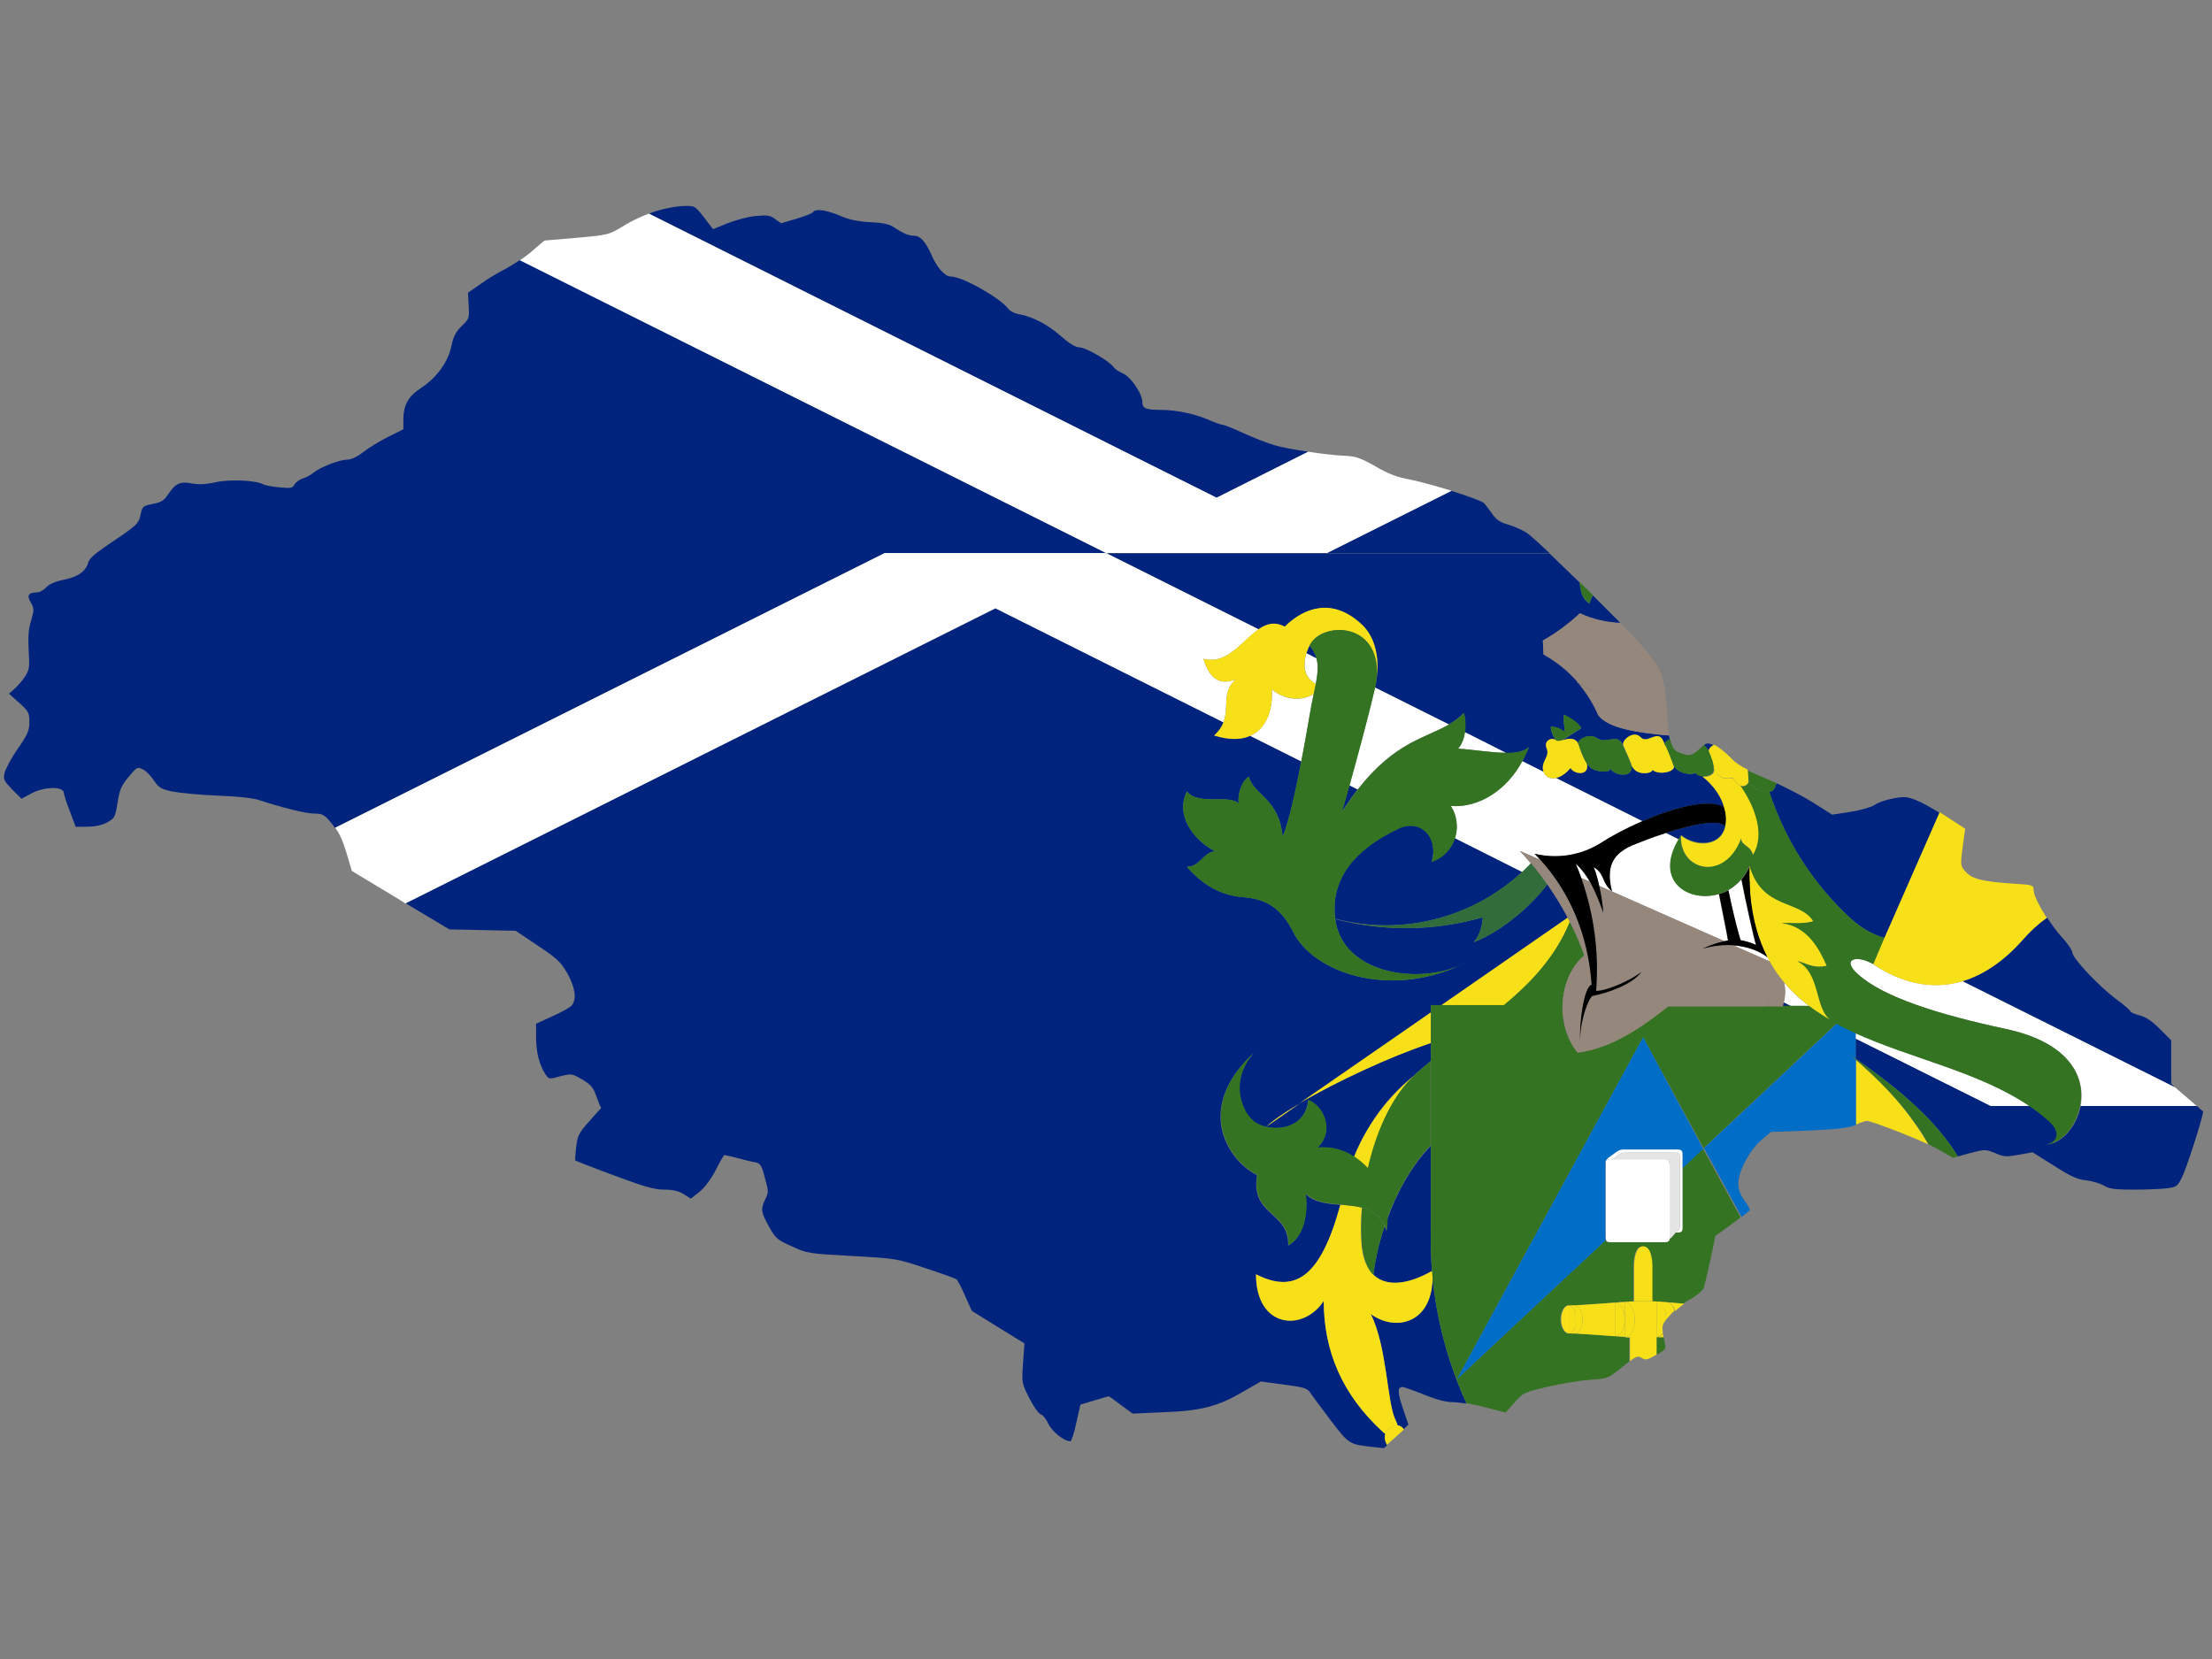 <?xml version="1.0" encoding="utf-8"?>
<!-- Generator: Adobe Illustrator 17.1.0, SVG Export Plug-In . SVG Version: 6.00 Build 0)  -->
<!DOCTYPE svg PUBLIC "-//W3C//DTD SVG 1.1//EN" "http://www.w3.org/Graphics/SVG/1.1/DTD/svg11.dtd">
<svg version="1.1" id="flag-icon-css-pn" xmlns="http://www.w3.org/2000/svg" xmlns:xlink="http://www.w3.org/1999/xlink" x="0px"
	 y="0px" viewBox="0 0 640 480" enable-background="new 0 0 640 480" xml:space="preserve">
<rect x="0" y="0" width="640" height="480" fill="#808080" stroke="none"/>
<g>
	<path fill="#00247D" d="M381.1,332.1c3.9-0.4,7.5,0.6,10.6,2.6c2.2-5.3,5.1-10.3,8.6-14.7H381C384,323,385.1,328.5,381.1,332.1z"/>
	<path fill="#00247D" d="M363,324.7c3.7,2.7,13.2,2.9,15.2-4.7H375l-8.7,6c1.8-1.7,4.8-3.8,8.5-6h-15.2
		C360.4,322.1,361.7,323.8,363,324.7z"/>
	<path fill="#00247D" d="M394.1,349.4C394,349.4,394,349.4,394.1,349.4c-0.3,3.5-0.4,6.9-0.2,10.1c0.3,3.9,1.3,6.7,2.8,8.6
		c-1.5-1.9-2.5-4.7-2.7-8.6C393.7,356.4,393.8,353,394.1,349.4z"/>
	<path fill="#00247D" d="M396.6,380.2c4.7,9.3,4.7,25.5,7.1,30.5c0.3,0.6,0.5,1.2,0.7,1.7c0.6,0.1,1.3,0.4,1.7,1.1l1.4-1.3l-1.6-4.7
		c-1.6-4.7-1.6-6.2-0.1-6.2c0.4,0,3.2,1,6.2,2.2c3.7,1.5,6.4,2.2,8.6,2.2c0.8,0,2.2,0.2,3.7,0.4c-5.3-11.6-8.7-24.2-9.9-37.2
		C414.7,382.8,404,385.5,396.6,380.2z"/>
	<path fill="#00247D" d="M550.2,320c3.2,3.9,5.8,7.6,7.7,11.1c0,0,0,0,0,0C556,327.6,553.5,323.9,550.2,320L550.2,320z"/>
	<path fill="#00247D" d="M400.8,414.9c-0.2-0.2-0.4-0.4-0.7-0.6c-11.8-10.8-17.1-23.4-17.1-37.9c-6,9.1-19.6,7.9-19.6-7.7
		c11.1,5.6,18.6,1.2,24.4-20.1c-3.9-0.3-7.7-0.7-10.1-3.2c0.8,5.5-0.4,12.4-5,15c0.3-10-11-8.5-9-20.4c-4.9-2.3-12-9.9-10.3-20H320
		H173.7l0.2,0.6l-3.4,3.8c-3.1,3.5-3.4,4.2-3.8,7.5c-0.2,2.1-0.4,3.8-0.2,3.9s5.2,2.1,11.2,4.3c8.8,3.3,11.7,4.1,14.5,4.1
		c2.5,0,4.2,0.4,5.6,1.3l2.1,1.3l2.5-2c1.6-1.3,3.3-3.6,4.7-6.3c1.2-2.4,2.3-4.3,2.5-4.3c0.2,0,2,0.4,3.9,0.9
		c1.9,0.5,4.2,1.1,5.1,1.2c1.4,0.3,1.8,0.9,2.7,4.5c1.1,3.9,1.1,4.2,0.1,6.2c-1.4,2.9-1.2,3.7,1.1,7.9c1.9,3.4,2.3,3.8,6.6,5.7
		c4.5,2.1,5,2.1,17.4,2.8c12.6,0.7,12.9,0.7,21.2,3.5c4.6,1.5,8.7,3,9,3.2c0.3,0.2,1.5,2.4,2.5,4.8l2,4.4l7.6,4.7l7.6,4.7l-0.4,5.7
		c-0.4,5.7-0.4,5.8,1.8,10.1c1.2,2.4,2.7,4.5,3.3,4.7c0.7,0.2,1.7,1.6,2.3,2.9c1.1,2.2,4.5,4.9,6.3,4.9c0.3,0,1.1-2.4,1.7-5.3
		l1.2-5.3l4-1.2c2.2-0.7,4.1-1.2,4.2-1.2s1.7,1.1,3.5,2.5l3.4,2.5l9-0.4c10.9-0.4,15.7-1.7,22.9-5.9l5.2-3l6.6,0.9
		c5.7,0.7,6.8,1.1,7.6,2.2c0.5,0.8,3.2,4.4,5.9,8c5.3,7,5.5,7.1,11.9,7.8l3.6,0.4l0.9-0.8C400.7,417,400.5,415.9,400.8,414.9z"/>
	<path fill="#00247D" d="M401.1,356.2c-0.1-0.5-0.3-1-0.5-1.4c-1.9,5.7-2.9,10.8-3.2,14c-0.2-0.2-0.4-0.5-0.7-0.7
		c3.8,4.6,10.7,3.6,17.6-0.4c-0.3-4-0.4-8.1-0.3-12.1v-24.1c-5.9,6.1-10,14-12.6,21.2C401.4,353.8,401.3,355,401.1,356.2z"/>
	<path fill="#00247D" d="M627.1,343.8c2.8-0.4,3-0.6,4.5-3.8c1.5-3.4,6.2-18.1,5.8-18.5c-0.1,0-0.8-0.6-1.8-1.5H602
		c-1.2,6.2-5.8,11.2-10.1,11.1c2.9-0.1,5.2-3,1.1-6.7c-1.8-1.6-3.7-3.1-5.7-4.4H576h-21.8c4.9,4.5,9,9.3,12.3,14.6l3.2-0.9
		c4.7-1.2,4.7-1.2,7.5-0.1c2.5,1.1,3.2,1.2,6.9,0.5l4-0.7l6.2,3.9c4.7,3,6.8,4,9.3,4.2c1.7,0.2,4,0.9,5.1,1.5c1.6,1,3.2,1.2,8.8,1.2
		C621.2,344.2,625.5,344,627.1,343.8z"/>
	<path fill="#00247D" d="M378.9,186.8c0.9-1.8,2.5-3.1,4.5-3.8C381.4,183.7,379.8,185,378.9,186.8c-0.4,0.7-0.7,1.4-0.9,2.2l2.9,1.5
		C380.6,189.2,379.9,188,378.9,186.8z"/>
	<path fill="#00247D" d="M320,160L150.5,75.2c-1.4,0.9-2.8,1.8-3.9,2.4c-2.2,1.1-5.7,3.2-7.6,4.6l-3.6,2.5l0.2,3.7
		c0.2,3.6,0.2,3.8-2,5.9c-1.7,1.7-2.4,3-3,5.8c-0.9,4.6-4.3,9.2-8.7,12.1c-3.7,2.4-5.2,4.9-5.2,9.3v2.7l-4.4,2.2
		c-2.4,1.2-5.7,3.2-7.2,4.4c-1.8,1.4-3.5,2.2-4.7,2.2c-2.2,0-7.8,2.2-9.6,3.7c-0.7,0.6-2.1,1.4-3.1,1.7c-1,0.3-2.1,1.1-2.5,1.8
		c-0.6,1.1-1.1,1.1-4.4,0.8c-2.1-0.2-4.1-0.6-4.5-0.8c-1.9-1.2-9.4-1.6-13.8-0.7c-3.1,0.7-5.1,0.7-6.9,0.4c-3.3-0.7-4.8-0.1-6.8,2.9
		c-1.4,2.1-2.1,2.5-4.6,3c-2.9,0.6-3,0.7-3.5,3c-0.6,2.8-1.1,3.2-9,8.5c-1.6,1.1-2.8,2-3.8,2.7H256H320z"/>
	<path fill="#00247D" d="M452.3,295.3c0.4,2.3,1.2,4.9,2.9,7.6c-1.4-2.2-2.4-4.9-2.8-7.7C452.4,295.2,452.3,295.2,452.3,295.3z"/>
	<path fill="#00247D" d="M482,241l3.7,1.8c0.2-0.4,0.4-0.8,0.7-1.2c3.8,3.1,10.5,3.3,12.4-1.4c0.1-0.4,0.3-0.7,0.3-1.1
		C497.3,236.8,489.1,238.7,482,241z"/>
	<path fill="#00247D" d="M505.5,227c0.3-0.3,0.6-0.9,0.4-2c0,0.2,0.1,0.4,0.1,0.6l-0.2-2.7c0,0-0.1,0-0.1-0.1l0.2,3.2
		C505.9,226.4,505.8,226.7,505.5,227z"/>
	
		<rect x="481.8" y="241.9" transform="matrix(-0.894 -0.447 0.447 -0.894 808.451 674.714)" fill="#00247D" width="4.1" height="0"/>
	<rect x="443.5" y="218.3" fill="#00247D" width="0" height="6.9"/>
	<path fill="#00247D" d="M585.7,271.4c-5.8,6.7-11.9,10.7-17.9,12.5l61.5,30.7l-1.1-1v-6.3v-6.3l-3.2-3.2c-2.4-2.4-4-3.5-5.9-4
		c-1.5-0.4-2.7-0.9-2.7-1.2c0-0.2-1.9-1.9-4.1-3.5c-5.2-3.9-12.7-11.9-12.7-13.5c0-0.6-1.4-2.7-3-4.4c-1.4-1.5-2.9-3.6-4.3-5.7
		C589.8,267.2,587.6,269.3,585.7,271.4z"/>
	<path fill="#00247D" d="M478.1,222.7c0.2,1.1-4.7,2-6-1.2l-0.3-0.6c0.5,1.4,0.3,1.9-0.2,2.5c-0.9,1.3-4.7,0.8-5.6-1
		c-0.2,1.2-3.5,1-5.2,0.1c-0.6-0.3-1.2-0.9-1.7-1.6c0.2,0.8,0.1,1.5-0.2,2c-1,1.4-3.8,0.7-4.5-0.7c-1.5,1.7-3,2.6-4.2,2.9l25,12.5
		c8.7-3.8,18.8-6.6,23.7-4.1c-0.9-2.8-2.8-5.9-6.2-8.8c0,0,0.1,0,0.1,0c0,0-0.1-0.1-0.1-0.1c-0.8-0.1-1.7-0.3-2.1-1
		c-1.3,0.8-5.3,0.1-6.2-2C484.7,223.5,479.6,224.3,478.1,222.7z"/>
	<path fill="#00247D" d="M511.9,229.1c4.6,14,12.7,26.7,23.6,36.7c3,2.7,6.3,4.6,9.8,5.6l15.9-36.2c-2.6-1.6-5.3-3.1-6.6-3.6
		c-2.7-1.1-3.4-1.2-6.8-0.6c-2.1,0.4-4.5,1.2-5.4,1.9c-0.9,0.6-3.9,1.5-7,2l-5.3,0.8l-5.7-3.6c-2.4-1.5-6.6-3.7-10.4-5.5
		c-0.2,0.8-0.6,1.5-1,2C512.8,228.9,512.4,229,511.9,229.1z"/>
	<path fill="#00247D" d="M515.7,291.1h2.5L516,290C515.9,290.4,515.8,290.7,515.7,291.1z"/>
	
		<rect x="377.8" y="189.7" transform="matrix(0.894 0.447 -0.447 0.894 124.906 -149.664)" fill="#00247D" width="3.3" height="0"/>
	<path fill="#00247D" d="M495.8,221.8C495.8,221.8,495.8,221.8,495.8,221.8c0,0.1,0,0.1,0,0.2c0.1,0.6,0.4,1.3,0.9,1.9
		C496.3,223.3,495.9,222.6,495.8,221.8z"/>
	
		<rect x="448.7" y="231.3" transform="matrix(0.894 0.447 -0.447 0.894 152.306 -182.495)" fill="#00247D" width="28" height="0"/>
	<path fill="#00247D" d="M501.4,225.1C501.4,225.1,501.3,225.1,501.4,225.1c0.1,0.3,0.2,0.5,0.4,0.7
		C501.7,225.6,501.5,225.4,501.4,225.1z"/>
	<path fill="#00247D" d="M440.5,252.2l-19.5-9.8c-1,3.1-3.4,5.8-6.8,6.9c2.2-6.9-3.1-12.8-9.8-9.5c-4.3,2.2-20.2,9.6-18.1,26l0,0
		C405.6,270.9,426,265.7,440.5,252.2z"/>
	
		<rect x="564.2" y="299.3" transform="matrix(-0.894 -0.447 0.447 -0.894 1000.063 834.629)" fill="#00247D" width="68.7" height="0"/>
	<path fill="#00247D" d="M481.8,215.5L481.8,215.5c1,2.2,1.5,3.7,2.1,5.1C483.2,218.7,482.5,217,481.8,215.5z"/>
	<path fill="#00247D" d="M495.3,219.8c-0.2-0.7-0.5-1.4-0.8-2.1C494.8,218.5,495.1,219.2,495.3,219.8z"/>
	<path fill="#00247D" d="M456.3,304.4C456.3,304.4,456.3,304.4,456.3,304.4c-0.3-0.4-0.6-0.8-0.8-1.2
		C455.7,303.6,456,304,456.3,304.4z"/>
	<path fill="#00247D" d="M536.9,306.3c6.4,4.5,12.2,8.9,17.3,13.7H576l-39.1-19.5V306.3z"/>
	<path fill="#00247D" d="M550.2,320L550.2,320c-3.5-4.3-7.9-8.8-13.3-13.5v0.1C542.3,311.3,546.7,315.7,550.2,320z"/>
	<path fill="#00247D" d="M497,224.1C497,224.1,497,224.1,497,224.1C497,224.1,497,224.1,497,224.1z"/>
	<path fill="#00247D" d="M494.5,217.7c-0.4-0.8,0.3-1.6,1.3-2.1c-1.4-0.6-1.9-0.7-2.8,0C493.6,216.1,494.1,216.8,494.5,217.7z"/>
	
		<rect x="107.3" y="218.7" transform="matrix(0.894 -0.447 0.447 0.894 -76.396 113.719)" fill="#00247D" width="190.8" height="0"/>
	<path fill="#00247D" d="M320,192l-32-16l-170.7,85.3l12.7,7.6l9.6,0.2l9.6,0.2l6.4,4.3c5.7,3.8,6.6,4.7,8.6,8.1
		c2.2,4,2.7,7.3,1.3,9.1c-0.4,0.6-2.9,2-5.6,3.2l-4.8,2.2v4.2c0.1,4.3,0.9,7.6,2.7,10.4c1,1.5,1.1,1.5,4.3,0.6
		c3.2-0.8,3.4-0.8,6.3,0.9c2.5,1.5,3.2,2.2,4.2,5l1,2.7H320V192z"/>
	<path fill="#00247D" d="M320,104.3c-2.6-1.8-6.4-3.8-7.7-3.8c-1.1,0-2.9-1.1-5.3-3.2c-3.7-3.3-8.2-5.7-12.2-6.4
		c-1.2-0.2-2.6-0.9-3-1.5c-2.4-3.2-13.4-9.4-16.7-9.4c-1.7,0-4-2.5-5.7-6.5c-1.8-3.9-3.2-5.3-5.1-5.3c-1.4,0-3.1-0.7-5.9-2.6
		c-1.1-0.7-3.2-1.2-6.5-1.3c-3.5-0.2-6.2-0.7-8.9-1.9c-4.1-1.7-7.1-2.1-7.8-1c-0.2,0.3-2.4,1.2-4.8,1.9l-4.4,1.3l-1.7-1.2
		c-1.4-1.1-2.3-1.2-5.7-0.9c-2.2,0.2-5.8,1.2-8.1,2.1l-4.2,1.7l-2.6-3.4c-2.6-3.3-2.7-3.4-5.8-3.3c-1.7,0-5.2,0.6-7.8,1.4
		c-0.7,0.2-1.5,0.5-2.3,0.8L320,128V104.3z"/>
	<polygon fill="#00247D" points="320,160 320,160 320,160 	"/>
	<rect x="342.1" y="146.3" fill="#00247D" width="0" height="49.4"/>
	<rect x="429.7" y="208.2" fill="#00247D" width="0" height="13.3"/>
	<path fill="#00247D" d="M320,160l44.2,22.1c2.3-1.5,4.7-2.2,7.5-0.7c5.9-5.8,13.9-8.2,21.9-1c4.2,3.6,5.4,9.5,4.8,15.2
		c0,0,0,0.1,0,0.1v-0.1c-0.1,1.1-0.3,2.2-0.6,3.3v0l21.4,10.7c1.5-0.9,3-1.9,4.3-3.3c0.4,1.4,0.5,3.5,0.3,5.6l11.9,6
		c2.9,0,5.2-0.4,6.6-1.7c-0.5,1.4-1.2,2.8-1.9,4.1l6.2,3.1c0-0.1-0.1-0.2-0.1-0.3c-0.7-2.8,2-4,1-6.5c-1-2.2,1.3-3.3,2.6-2.4
		c-0.7-1.1-1.4-2.6-1.4-3.9c1.5,0,3,0.6,4.1,1.6c-0.1-1.2-0.6-3.8-0.3-5c1.3,0.5,4,2,5,3.8l-5.6,3.6c1.5-0.4,3.5-1.1,4.7,0.8
		c0.1-1.2,3.3-3.1,5.5-1.5c2.5,1.8,5.9-1.5,7.3,1.7c0.4,0.8,0.7,1.5,1,2.1l-0.7-1.6c-0.7-1.5,3-4.6,5-2.4c1.9,2.1,4.9-2.4,6.5,1
		c0.2,0.3,0.3,0.6,0.4,0.9c0-0.5,0.6-1,1.5-1.3c-0.1-0.4-0.1-0.8-0.2-1.2c-8.5-0.7-17.6-2-20.4-5.8l0,0.1c-1.4-3.4-3.3-6.5-5.7-9.3
		l-0.4-0.2l0-0.3c-2.8-3.2-6-5.8-9.8-7.9l-0.2-4c3.9-2.2,7.5-4.9,10.7-8c3.7,1.7,7.6,2.6,11.7,2.8c-2.2-2.2-4.8-4.8-7.9-7.9
		c-0.6,0.8-0.9,1.6-0.9,2.4c-2.7-1.7-2.5-3.9-3-6.2c-3.2-3.1-6.2-6-8.7-8.4H384H320z"/>
	<path fill="#00247D" d="M447.7,255.8c-4.3,5.9-13,13.6-21.3,16.8c1.9-2.2,2.5-5,2.6-7.2c-13.9,4-28.7,4.2-42.7,0.5
		c2.1,15.7,23.4,19,36.2,13.4c0.6-0.3,1.1-0.5,1.7-0.8l0,0c-0.5,0.3-1.1,0.5-1.7,0.8c-20.9,9.6-42.5,2-48.3-9.6
		c-3.7-7.4-8.3-9.6-14.3-10.1c-6.1-0.5-11.3-2.9-16.5-8.8c3.8,0,4.7-4.2,8.2-4.5c-6-3-11.7-10.2-8.2-17.3c3.4,4.2,12.4,0.7,15,3.5
		c-0.4-2.6,0.8-6.4,2.9-7.8c1.4,5.4,8.8,6.2,9.8,17.4c1.8-4.2,3.8-13.2,5.4-21.8l-14.8-7.4c-2.7,1.2-6.2,1.3-10.4-0.1
		c1.4-1.3,2.2-2.6,2.7-3.8l-34-17v128h33.4c0.8-4.7,3.5-9.9,9.3-15.3c0,0,0,0,0,0v0c0,0,0,0,0,0c-4.7,5.3-4.8,11.1-3.1,15.3h15.2
		c0.4-0.2,0.8-0.5,1.2-0.7l38-26.3V291h2.8l36.8-25.5C451.8,262.1,449.8,258.9,447.7,255.8z"/>
	<path fill="#00247D" d="M408.4,311.9c0.5-0.5,1-1,1.6-1.5c-0.2,0.2-0.5,0.4-0.7,0.6C409,311.3,408.7,311.6,408.4,311.9z"/>
	<path fill="#00247D" d="M27.9,160c-1.4,1.1-2.1,2-2.3,2.5c-0.6,2.7-3,4.4-7,5.2c-2.5,0.5-4.2,1.2-5.2,2.2c-0.7,0.8-2,1.5-2.7,1.5
		c-2.5,0-3,0.9-1.8,2.9c1,1.8,1,2.1,0.1,5.3c-0.8,2.5-0.9,4.6-0.7,8.7c0.3,4.8,0.2,5.5-1.1,7.5c-0.7,1.1-2.1,2.7-3,3.5l-1.6,1.4
		l3,2.7c2.7,2.4,2.9,2.9,2.9,5.5c0,2.5-0.5,3.6-3.4,7.8c-1.9,2.7-3.5,5.8-3.8,7c-0.4,1.8-0.1,2.3,2.2,4.7l2.7,2.7l3-1.6
		c3.9-2,9.3-2,9.3,0c0,0.4,0.7,2.7,1.7,5.2l1.7,4.5h3.3c2.1,0,4.2-0.4,5.7-1.2c2.2-1.2,2.4-1.4,3.1-5.7c0.6-3.8,1.1-5,3.2-7.5
		c2.4-2.9,2.6-3,4.1-2.2c0.9,0.4,2.4,1.9,3.2,3.2c1.5,2.1,2.1,2.5,5.3,3.2c2.1,0.4,8,1,13.1,1.2c5.7,0.2,10.4,0.7,12.1,1.3
		c6.7,2.2,13.5,3.9,16,3.9c2.3,0,2.9,0.3,5,2.9c0.3,0.4,0.6,0.8,0.9,1.2L256,160H27.9z"/>
	<path fill="#00247D" d="M375,320h3.2c0.1-0.5,0.3-1.1,0.3-1.7c0.9,0.4,1.8,1,2.5,1.7h19.3c2.6-3.3,5.7-6.3,9-9
		c0.2-0.2,0.4-0.4,0.6-0.6c1.3-1.1,2.7-2.3,4.1-3.4v-5.3c-11.5,3.8-27.3,11.2-38,17.5L375,320z"/>
	<path fill="#00247D" d="M352,144l26.5-13.3c-4-0.6-7.8-1.3-9.8-1.9c-2.1-0.6-6.1-2.2-9-3.5c-2.9-1.4-5.7-2.4-6-2.4
		s-2.1-0.6-3.7-1.3c-4-1.8-9.6-3-14-3c-4.5,0-5.5-0.4-5.5-2.4c0-2.3-3.4-7.3-5.7-8.2c-1-0.4-2.2-1.2-2.6-1.8
		c-0.4-0.5-1.2-1.2-2.2-1.9V128L352,144z"/>
	<path fill="#00247D" d="M497.3,280.7c-4.5,2.1-9.3,6.2-14.7,10.4h0.1C488.1,286.9,492.9,282.8,497.3,280.7L497.3,280.7z"/>
	<path fill="#00247D" d="M448.3,160c-3.4-3.2-5.9-5.4-6.5-5.8c-1.2-0.8-3.7-1.9-5.4-2.4c-2.4-0.7-3.5-1.4-4.7-3.2
		c-0.9-1.2-1.9-2.6-2.3-3c-0.6-0.6-4.8-2.1-9.5-3.6l-36,18H448.3z"/>
	<rect x="408.5" y="192.3" fill="#00247D" width="0" height="23.9"/>
	<path fill="#00247D" d="M398.4,194.2c0,0.4,0,0.9,0,1.4c0,0,0,0,0,0C398.4,195.1,398.4,194.7,398.4,194.2z"/>
	<path fill="#00247D" d="M388.2,234.9c1.6-2.4,3.1-4.6,4.6-6.5l-2.4-1.2C389.6,230.1,388.8,232.8,388.2,234.9z"/>
	
		<line fill="none" stroke="#000000" stroke-width="0" stroke-linecap="round" stroke-linejoin="round" x1="423.8" y1="211.9" x2="435.7" y2="217.8"/>
	
		<line fill="none" stroke="#000000" stroke-width="0" stroke-linecap="round" stroke-linejoin="round" x1="419.2" y1="209.6" x2="397.8" y2="198.9"/>
	
		<line fill="none" stroke="#000000" stroke-width="0" stroke-linecap="round" stroke-linejoin="round" x1="446.6" y1="223.3" x2="440.4" y2="220.2"/>
	
		<line fill="none" stroke="#000000" stroke-width="0" stroke-linecap="round" stroke-linejoin="round" x1="320" y1="160" x2="320" y2="160"/>
	
		<line fill="none" stroke="#000000" stroke-width="0" stroke-linecap="round" stroke-linejoin="round" x1="482" y1="241" x2="485.7" y2="242.9"/>
	
		<line fill="none" stroke="#000000" stroke-width="0" stroke-linecap="round" stroke-linejoin="round" x1="450.2" y1="225.1" x2="475.2" y2="237.6"/>
	
		<line fill="none" stroke="#000000" stroke-width="0" stroke-linecap="round" stroke-linejoin="round" x1="288" y1="176" x2="117.3" y2="261.3"/>
	
		<line fill="none" stroke="#000000" stroke-width="0" stroke-linecap="round" stroke-linejoin="round" x1="364.2" y1="182.1" x2="320" y2="160"/>
	
		<line fill="none" stroke="#000000" stroke-width="0" stroke-linecap="round" stroke-linejoin="round" x1="378" y1="189" x2="380.9" y2="190.5"/>
	
		<line fill="none" stroke="#000000" stroke-width="0" stroke-linecap="round" stroke-linejoin="round" x1="629.3" y1="314.6" x2="567.8" y2="283.9"/>
	<path fill="#FFFFFF" d="M320,128L187.7,61.8c-2.3,0.9-4.9,2.1-6.7,3.2c-5.1,3.1-4.5,2.9-15.2,3.9l-8.3,0.7l-3.5,3
		c-0.9,0.8-2.2,1.8-3.6,2.7L320,160V128z"/>
	<path fill="#FFFFFF" d="M288,176l32,16v-32h-64L97,239.5c1.3,1.8,2.2,3.8,3.2,7.1l1.6,5.4l14.1,8.5l1.4,0.9L288,176L288,176z"/>
	<path fill="#FFFFFF" d="M380.9,190.5L378,189c-1.1,3.6-0.7,7,2.7,8.9C381.2,195.1,381.5,192.6,380.9,190.5z"/>
	<path fill="#FFFFFF" d="M516.2,284.2c0.4,1.9,0.4,3.9-0.1,5.8l2.2,1.1h5.2C520.8,289.1,518.3,286.8,516.2,284.2z"/>
	<path fill="#FFFFFF" d="M357.5,196.6c-5,1.8-7.6-0.5-9.3-6c6.8,1.9,11.1-5.2,16-8.5L320,160l0,0v32l34,17
		C355.7,204.5,353.4,200.3,357.5,196.6z"/>
	<path fill="#FFFFFF" d="M421.8,216.6c4.6,0.3,9.7,1.2,13.9,1.2l-11.9-6C423.5,213.7,422.9,215.4,421.8,216.6z"/>
	<path fill="#FFFFFF" d="M536.9,300.5L576,320h11.3c-14.6-9.9-34.2-13.7-50.4-21.1V300.5z"/>
	<path fill="#FFFFFF" d="M390.4,227.2l2.4,1.2c10.8-13.8,19.6-14.8,26.4-18.8l-21.4-10.7C395.9,207.1,392.8,218.5,390.4,227.2z"/>
	<path fill="#FFFFFF" d="M542,279L542,279c0-0.1-0.1-0.1-0.1-0.1c-5-2.8-9.2-1.3-4.3,3c7.4,6.7,23.6,11.7,42.7,15.8
		c18.8,4,23.2,14.2,21.7,22.3h33.6c-0.8-0.7-1.8-1.5-2.9-2.5l-3.4-2.9l-61.5-30.7C559,286.5,550.1,284.4,542,279z"/>
	<path fill="#FFFFFF" d="M380.1,200.8c-3.6,2.2-8.7,1.7-12.1-1.4c0.3,6.6-1.9,11.5-6.3,13.5l14.8,7.4c1.2-6.2,2.2-12.2,2.9-16.1
		C379.6,203,379.9,201.8,380.1,200.8z"/>
	<path fill="#FFFFFF" d="M503.8,279.2c-2.1-0.2-4.3,0.4-6.5,1.5l0,0C499.6,279.6,501.7,279,503.8,279.2z"/>
	<path fill="#FFFFFF" d="M472.2,244.6c-5.3,2.4-7.7,5.8-5.8,13.3c-3.1-2.6-2-5.1-5.3-7c0.6,1.4,1.2,3.3,1.6,5.4l36.2,16
		c0.3-0.1,0.7-0.2,1-0.2c-0.3-2-1.8-9.3-2.6-13.4c-8.7,2.5-18.7-3.7-11.6-15.8L482,241C477.9,242.3,474.2,243.8,472.2,244.6z"/>
	<path fill="#FFFFFF" d="M512.1,278.2c-0.2-0.4-0.4-0.8-0.6-1.1c-2.5-2-5.9-3.3-10-3.5L512.1,278.2z"/>
	<path fill="#FFFFFF" d="M320,128v32h0h64l36-18c-4.3-1.3-8.9-2.6-11.8-3.2c-4-0.7-6.5-1.7-10.3-3.9c-4-2.3-5.7-2.9-8.4-3
		c-2.9-0.1-7-0.6-11-1.2L352,144L320,128z"/>
	<path fill="#FFFFFF" d="M455.9,249.9c0.6,1.4,1.1,2.7,1.6,4.1l2.5,1.1C458.9,253.2,457.6,251.4,455.9,249.9z"/>
	<path fill="#FFFFFF" d="M508,273.4c-0.6-1.9-3.1-13.1-4.2-18.9c-1.1,1.3-2.4,2.3-3.8,3.1c1,4.9,2.1,9.7,3.5,14.4
		C504.5,272.2,506.3,272.6,508,273.4z"/>
	<path fill="#FFFFFF" d="M463,244c2.9-1.9,7.3-4.3,12.2-6.4l-25-12.5c-1.7,0.4-3.1-0.4-3.6-1.8l-6.2-3.1c-4.5,8.2-12.4,13.6-20.7,13
		c0.5,0.8,0.9,1.6,1.2,2.5c0.8,2.3,0.7,4.7,0,6.8l19.5,9.8c0.9-0.8,1.7-1.6,2.5-2.5c-1-1.2-2.1-2.4-3.2-3.6l5.9,2.6
		c-0.6-0.6-1.1-1.2-1.7-1.8C450.5,248.6,457.3,247.5,463,244z"/>
	
		<line fill="none" stroke="#000000" stroke-width="0" stroke-linecap="round" stroke-linejoin="round" x1="320" y1="160" x2="320" y2="128"/>
	
		<line fill="none" stroke="#000000" stroke-width="0" stroke-linecap="round" stroke-linejoin="round" x1="320" y1="128" x2="320" y2="104.3"/>
	
		<line fill="none" stroke="#000000" stroke-width="0" stroke-linecap="round" stroke-linejoin="round" x1="384" y1="160" x2="448.3" y2="160"/>
	
		<line fill="none" stroke="#000000" stroke-width="0" stroke-linecap="round" stroke-linejoin="round" x1="320" y1="192" x2="320" y2="320"/>
	
		<line fill="none" stroke="#000000" stroke-width="0" stroke-linecap="round" stroke-linejoin="round" x1="256" y1="160" x2="27.9" y2="160"/>
	
		<line fill="none" stroke="#000000" stroke-width="0" stroke-linecap="round" stroke-linejoin="round" x1="320" y1="160" x2="320" y2="192"/>
	
		<line fill="none" stroke="#000000" stroke-width="0" stroke-linecap="round" stroke-linejoin="round" x1="256" y1="160" x2="320" y2="160"/>
	
		<line fill="none" stroke="#000000" stroke-width="0" stroke-linecap="round" stroke-linejoin="round" x1="320" y1="160" x2="320" y2="160"/>
	
		<line fill="none" stroke="#000000" stroke-width="0" stroke-linecap="round" stroke-linejoin="round" x1="384" y1="160" x2="320" y2="160"/>
	<path fill="#F7E017" d="M395.8,338.2c2.3-10.3,6.6-20.3,12.7-26.3c0.3-0.3,0.6-0.6,0.9-0.9c-3.3,2.7-6.3,5.7-9,9
		c-3.6,4.5-6.5,9.4-8.6,14.7C393.2,335.7,394.6,336.9,395.8,338.2z"/>
	<path fill="#F7E017" d="M396.7,368.1C396.7,368.1,396.7,368.1,396.7,368.1c-1.5-1.9-2.6-4.7-2.8-8.6c-0.2-3.1-0.2-6.6,0.1-10.1
		c-2-0.5-4.1-0.7-6.2-0.8c-5.8,21.3-13.3,25.7-24.4,20.1c0,15.6,13.6,16.8,19.6,7.7c0,14.5,5.3,27.1,17.1,37.9
		c0.2,0.2,0.5,0.4,0.7,0.6c0.2-0.7,0.7-1.4,1.4-1.8c0.7-0.4,1.5-0.7,2.2-0.7c-0.2-0.5-0.4-1.1-0.7-1.7c-2.4-5-2.4-21.2-7.1-30.5
		c7.4,5.3,18.1,2.6,17.9-11.2c0-0.4-0.1-0.9-0.1-1.3C407.4,371.7,400.5,372.7,396.7,368.1z"/>
	<path fill="#F7E017" d="M398.4,195.6C398.4,195.6,398.4,195.6,398.4,195.6l0,0.1C398.4,195.7,398.4,195.6,398.4,195.6
		C398.4,195.6,398.4,195.6,398.4,195.6C398.4,195.6,398.4,195.6,398.4,195.6z"/>
	<path fill="#F7E017" d="M409.9,310.4c-0.2,0.2-0.4,0.4-0.6,0.6C409.5,310.8,409.8,310.6,409.9,310.4L409.9,310.4z"/>
	<path fill="#F7E017" d="M348.2,190.6c1.7,5.5,4.3,7.8,9.3,6c-4.1,3.7-1.8,7.9-3.5,12.4c-0.5,1.3-1.3,2.5-2.7,3.8
		c4.3,1.3,7.8,1.3,10.4,0.1c4.4-1.9,6.6-6.8,6.3-13.5c3.5,3.1,8.5,3.5,12.1,1.4c0.2-1,0.4-1.9,0.6-2.9c-3.4-1.9-3.9-5.3-2.7-8.9l0,0
		c0.2-0.8,0.6-1.5,0.9-2.3c0.9-1.7,2.5-3,4.5-3.7c6-2.2,14.9,0.5,15,11.2c0,0.4,0,0.9,0,1.3c0.6-5.7-0.6-11.6-4.8-15.2
		c-8-7.2-16-4.8-21.9,1c-2.8-1.5-5.2-0.9-7.5,0.7l0,0C359.3,185.4,355,192.5,348.2,190.6z"/>
	<path fill="#337321" d="M424.2,278.5c-0.6,0.3-1.1,0.5-1.7,0.8C423.1,279,423.7,278.8,424.2,278.5L424.2,278.5z"/>
	<path fill="#337321" d="M398.4,195.6c0-0.5,0-0.9,0-1.4c-0.1-10.7-9-13.5-15-11.2c-2,0.7-3.7,2.1-4.5,3.8c1,1.2,1.7,2.4,2,3.7h0
		c0.6,2.2,0.3,4.6-0.2,7.4c-0.2,0.9-0.4,1.9-0.6,2.9c-0.2,1.1-0.5,2.2-0.7,3.4c-0.7,3.9-1.7,9.9-2.9,16.1
		c-1.7,8.6-3.6,17.6-5.4,21.8c-1-11.2-8.4-12-9.8-17.4c-2.1,1.4-3.3,5.2-2.9,7.8c-2.6-2.8-11.6,0.7-15-3.5
		c-3.5,7.1,2.2,14.3,8.2,17.3c-3.5,0.3-4.4,4.5-8.2,4.5c5.2,5.9,10.4,8.3,16.5,8.8c6,0.5,10.6,2.7,14.3,10.1
		c5.8,11.6,27.4,19.2,48.3,9.6c-12.9,5.6-34.1,2.3-36.2-13.4h0h0l0,0c-2.1-16.4,13.8-23.8,18.1-26c6.7-3.3,12,2.6,9.8,9.5
		c3.4-1.1,5.8-3.8,6.8-6.9c0.7-2.1,0.7-4.5,0-6.8c-0.3-0.9-0.7-1.7-1.2-2.5c8.4,0.6,16.3-4.8,20.7-13l0,0c0.7-1.3,1.3-2.7,1.9-4.1
		c-1.4,1.3-3.8,1.8-6.6,1.7l0,0c-4.2,0-9.3-0.9-13.9-1.2c1.1-1.2,1.7-2.9,2-4.7l0,0c0.3-2.1,0.1-4.2-0.3-5.6
		c-1.3,1.4-2.8,2.4-4.3,3.3l0,0c-6.8,4-15.6,5-26.4,18.8c-1.5,1.9-3,4.1-4.6,6.5c0.6-2.1,1.4-4.8,2.2-7.7c2.4-8.7,5.5-20.1,7.4-28.3
		l0,0v0C398.1,197.8,398.3,196.7,398.4,195.6C398.4,195.6,398.4,195.6,398.4,195.6C398.4,195.6,398.4,195.6,398.4,195.6z"/>
	<path fill="#F7E017" d="M375,320l1.1-0.7c-0.4,0.2-0.8,0.5-1.2,0.7c-3.7,2.2-6.6,4.3-8.5,6L375,320z"/>
	<path fill="#F7E017" d="M414,301.8v-8.9l-38,26.3C386.7,312.9,402.5,305.6,414,301.8z"/>
	<path fill="#F7E017" d="M454.2,266.7c-0.2-0.4-0.4-0.8-0.6-1.2L416.8,291h18.2C443,284.3,450.1,276.8,454.2,266.7z"/>
	<path fill="#337321" d="M394.1,349.4c-0.3,3.5-0.3,7-0.1,10.1c0.3,3.8,1.2,6.7,2.7,8.6c0,0,0,0,0,0c0.2,0.3,0.4,0.5,0.7,0.7
		c0.3-3.2,1.3-8.3,3.2-14C399.3,351.6,396.9,350.1,394.1,349.4z"/>
	<path fill="#337321" d="M410,310.4c-0.5,0.5-1.1,1-1.6,1.5c-6,6-10.4,16-12.7,26.3c3.4,3.8,5.5,9,5.6,14.4
		c2.7-7.2,6.7-15.1,12.6-21.2V307C412.6,308.1,411.2,309.3,410,310.4L410,310.4z"/>
	<path fill="#337321" d="M458.4,276.4c-1.2-3.3-2.6-6.6-4.2-9.7c-4.1,10.1-11.2,17.6-19.3,24.3H452c0,1.2,0.1,2.7,0.3,4.3
		c0,0,0.1-0.1,0.1-0.1C451.3,288.4,453.2,280.8,458.4,276.4z"/>
	<path fill="#316D3A" d="M440.5,252.2c-14.5,13.4-34.9,18.7-54.2,13.7h0h0c14,3.7,28.8,3.5,42.7-0.5c-0.1,2.2-0.7,5-2.6,7.2
		c8.3-3.2,17-10.9,21.3-16.8c-1.5-2.1-3-4.1-4.7-6.1C442.2,250.6,441.3,251.4,440.5,252.2z"/>
	<path fill="#337321" d="M394.1,349.4c2.8,0.7,5.2,2.2,6.6,5.3c0.2,0.4,0.4,0.9,0.5,1.4c0.2-1.2,0.3-2.4,0.3-3.6
		c-0.1-5.4-2.2-10.6-5.6-14.4c-1.2-1.4-2.6-2.5-4.1-3.5c-3.1-2-6.7-3-10.6-2.6c4-3.6,2.9-9.1-0.1-12.1c-0.7-0.7-1.6-1.3-2.5-1.7
		c-0.1,0.6-0.2,1.2-0.3,1.7c-2,7.6-11.4,7.4-15.2,4.7c-1.3-0.9-2.6-2.6-3.4-4.7c-1.7-4.2-1.6-10,3.1-15.3
		c-5.8,5.4-8.5,10.6-9.3,15.3c-1.7,10.1,5.4,17.7,10.3,20c-2,11.9,9.3,10.4,9,20.4c4.6-2.6,5.8-9.5,5-15c2.4,2.5,6.2,2.9,10.1,3.2
		C389.9,348.8,392.1,348.9,394.1,349.4C394,349.4,394,349.4,394.1,349.4z"/>
	<polygon fill="#337321" points="362.7,304.7 362.7,304.7 362.7,304.7 	"/>
	<path fill="#F7E017" d="M404.4,412.4c-0.8-0.1-1.6,0.2-2.2,0.7c-0.8,0.4-1.2,1.1-1.4,1.8c-0.3,1-0.1,2.1,0.5,3.1l2.7-2.4l2.2-2
		C405.7,412.8,405.1,412.5,404.4,412.4z"/>
	<path fill="#F7E017" d="M536.9,306.6v18.8c1.4-0.6,2.9-1.1,3.2-1.1c1.5,0.1,12.2,4.2,17.8,6.8c-2-3.5-4.5-7.2-7.7-11.1
		C546.7,315.7,542.3,311.3,536.9,306.6z"/>
	<path fill="#337321" d="M486.8,338v17.2c0,1.1-0.3,1.4-1.5,1.4h-0.4c-0.1,0.1-0.3,0.2-0.4,0.4c-0.8,0.9-1,1.3-1.5,1.4
		c-0.1,0.7-0.4,1-1.4,1h-15.7c-0.8,0-1.1-0.2-1.3-0.6l-43.1,40.3l53.9-99l17.5,32.1l38.5-36.1c-0.6-0.3-1.1-0.6-1.6-0.9
		c0.1,0,0.1,0.1,0.2,0.1c-2.3-1.3-4.5-2.7-6.6-4.3h-5.2h-2.5h-4.5v0.1h-28.6c0,0,0.1-0.1,0.1-0.1h-0.1c-7.5,5.9-16,12-26.2,13.4
		c0,0,0-0.1-0.1-0.1c0,0,0,0,0,0c-0.3-0.4-0.6-0.8-0.8-1.2c-0.1-0.1-0.2-0.3-0.3-0.4c-1.7-2.6-2.5-5.2-2.9-7.6
		c-0.3-1.6-0.3-3-0.3-4.3h-17.1h-18.2H414v1.9v8.9v5.3v24.4v24.1c-0.1,4.1,0,8.1,0.3,12.1c0,0.4,0.1,0.9,0.1,1.3
		c1.2,13,4.6,25.5,9.9,37.2c1.7,0.3,3.7,0.7,5.5,1.2l5.8,1.5l2.6-2.9c2.5-2.9,2.9-3,9.7-4.6c3.9-0.9,9.4-1.8,12.2-2
		c5.1-0.3,5.2-0.4,9.3-3.7c0.8-0.7,1.5-1.2,2-1.6v-6.9c-0.4,0-0.8,0-1.2-0.1c-0.1,0-0.1,0-0.2,0v-0.1c-5.5-0.4-13-1-16.3-1
		c-1.2,0-2.2-1.9-2.2-4.1s1-4,2.2-4c3.8,0,13.5-0.9,18.9-1.2v-10c0-2.4,0.5-5.9,2.6-5.9c2.2,0,2.7,3.5,2.7,5.9v10
		c2.5,0.1,5.8,0.4,9.1,0.7c0.7-0.5,1.4-1,2.1-1.3c1.9-1.1,3.7-2.6,3.9-3.4c0.2-0.7,1.1-4.4,1.9-8.1l1.4-6.8l4.7-3.4
		c0.9-0.7,1.9-1.4,2.6-2l-10.9-19.9L486.8,338z"/>
	<path fill="#337321" d="M479.3,392c2.3-1.3,2.8-1.8,2.5-2.8c-0.1-0.5-0.3-1.4-0.5-2.5c-0.7,0-1.4,0.1-2,0.1V392z"/>
	<path fill="#006EC7" d="M475.4,300.1l-53.9,99l43.1-40.3c-0.1-0.2-0.1-0.4-0.1-0.8v-21.3c0,0,0,0,0,0v-0.1c0,0,0,0,0,0l0-0.2v0.2
		c0,0,0,0,0-0.1c0-0.1,0-0.2,0-0.3c0,0,0,0,0,0c0-0.1,0.1-0.3,0.1-0.3c0.3-0.7,1.1-1.1,1.9-1.7c1.3-1,1.9-1.5,3.1-1.5h15.6
		c1.2,0,1.5,0.3,1.5,1.4v4l6.1-5.7L475.4,300.1z"/>
	<path fill="#006EC7" d="M536.9,306.6L536.9,306.6c-0.4-0.5-0.9-0.8-1.3-1.2c-0.2-0.1-0.4-0.3-0.6-0.4v-0.1c0.2,0.2,0.4,0.3,0.6,0.5
		c0.4,0.3,0.9,0.6,1.3,0.9v-5.9v-1.6c-1.9-0.8-3.7-1.7-5.4-2.7l-38.5,36.1l10.9,19.9c1.3-1,2.2-1.7,2.3-1.9c0.2-0.3-0.4-1.4-1.2-2.5
		c-2.7-3.5-2.7-6.3-0.2-11.4c1.4-2.7,3.2-5.1,4.9-6.5l2.7-2.3l10.9-0.4c8.5-0.4,11.4-0.7,13.5-1.6c0.1,0,0.1,0,0.2-0.1V306.6z"/>
	<path fill="#F7E017" d="M475.4,387.1c-0.9,0-2.2-0.1-3.8-0.2v6.9c2-1.5,2.5-1.5,3.4-0.9c1.1,0.7,1.6,0.6,4.2-0.9c0,0,0.1,0,0.1-0.1
		v-5.1C477.7,387,476.3,387.1,475.4,387.1z"/>
	<path fill="#F7E017" d="M478.1,376.5v-10c0-2.4-0.5-5.9-2.7-5.9c-2.1,0-2.6,3.5-2.6,5.9v10c1.1-0.1,2-0.1,2.7-0.1
		C476.2,376.4,477.1,376.4,478.1,376.5z"/>
	<path fill="#F7E017" d="M475.5,376.4c-0.7,0-1.6,0-2.7,0.1c-5.4,0.3-15.1,1.2-18.9,1.2c-1.2,0-2.2,1.8-2.2,4s1,4.1,2.2,4.1v-8
		c0.7,0,1.4,0.7,1.8,1.7v-1.7c1.2,0,2.2,1.8,2.2,4s-1,4-2.2,4v-1.7c-0.4,1-1.1,1.7-1.8,1.7c3.3,0,10.8,0.7,16.3,1v-10.1
		c1.5,0,2.8,2.3,2.8,5.1c0,2.7-1.2,4.8-2.6,5.1c0.4,0,0.8,0.1,1.2,0.1c1.6,0.1,2.9,0.2,3.8,0.2c0.9,0,2.3-0.1,3.9-0.2
		c0.6,0,1.3-0.1,2-0.1c-0.1-0.4-0.1-0.8-0.2-1.1c-0.5,0.8-1.1,1.2-1.8,1.2v-10.3c1.6,0,2.8,2.3,2.8,5.1c0-0.1,0.1-0.1,0.2-0.2l0-4.8
		c1,0,1.9,1,2.4,2.5c0.8-0.7,1.7-1.4,2.6-2.1c-3.3-0.3-6.7-0.6-9.1-0.7C477.1,376.4,476.2,376.4,475.5,376.4z M467.4,386.6v-9.7
		c1.5,0,2.7,2.2,2.7,4.9C470.1,384.5,468.9,386.6,467.4,386.6z"/>
	<path fill="#F7E017" d="M455.7,384.1v-4.6c-0.4-1-1.1-1.7-1.8-1.7v8C454.6,385.8,455.3,385.1,455.7,384.1z"/>
	<path fill="#F7E017" d="M455.7,385.8c1.2,0,2.2-1.8,2.2-4s-1-4-2.2-4v1.7v4.6V385.8z"/>
	<path fill="#F7E017" d="M479.3,376.6v10.3c0.7,0,1.3-0.5,1.8-1.2c0,0,0-0.1,0-0.1c-0.2-1.7-0.2-2.4,1-3.8
		C482.1,378.9,480.9,376.6,479.3,376.6z"/>
	<path fill="#F7E017" d="M467.4,376.9v9.7c1.5,0,2.7-2.1,2.7-4.8C470.1,379.1,468.9,376.9,467.4,376.9z"/>
	<path fill="#F7E017" d="M482.2,376.8l0,4.8c0.3-0.3,0.7-0.7,1.1-1.2c0.3-0.4,0.8-0.8,1.2-1.2C484.1,377.8,483.2,376.8,482.2,376.8z
		"/>
	<path fill="#F7E017" d="M473,381.8c0-2.8-1.3-5.1-2.8-5.1v10.1v0.1c0.1,0,0.1,0,0.2,0C471.8,386.6,473,384.5,473,381.8z"/>
	<polygon fill="#FFFFFF" points="464.5,336.6 464.5,336.6 464.5,336.4 	"/>
	<path fill="#FFFFFF" d="M464.5,336.6L464.5,336.6C464.5,336.6,464.5,336.6,464.5,336.6C464.5,336.6,464.5,336.6,464.5,336.6z"/>
	<path fill="#FFFFFF" d="M464.5,336.2C464.5,336.2,464.5,336.2,464.5,336.2C464.5,336.2,464.5,336.2,464.5,336.2z"/>
	<path fill="#FFFFFF" d="M485.3,332.6h-15.6c-1.2,0-1.8,0.5-3.1,1.5c-0.8,0.6-1.6,1-1.9,1.7c0.2-0.3,0.6-0.4,1.2-0.4h0.8
		c0.2-0.2,0.4-0.3,0.6-0.5c1.3-1,1.8-1.4,2.9-1.4h14.4c1.1,0,1.4,0.3,1.4,1.3v19.4c0,1.3,0.1,1.3-1.1,2.4h0.4c1.2,0,1.5-0.3,1.5-1.4
		V338v-4C486.8,332.9,486.5,332.6,485.3,332.6z"/>
	<path fill="#E5E5E5" d="M486,354.2v-19.4c0-1-0.3-1.3-1.4-1.3h-14.4c-1.1,0-1.6,0.4-2.9,1.4c-0.2,0.2-0.4,0.3-0.6,0.5h14.9
		c1.1,0,1.4,0.3,1.4,1.4V358c0,0.2,0,0.3,0,0.4c0.5-0.1,0.7-0.5,1.5-1.4c0.2-0.2,0.3-0.3,0.4-0.4C486.1,355.5,486,355.5,486,354.2z"
		/>
	<path fill="#FFFFFF" d="M483,336.8c0-1.1-0.3-1.4-1.4-1.4h-14.9h-0.8c-0.7,0-1,0.1-1.2,0.4c-0.1,0.1-0.1,0.2-0.1,0.3c0,0,0,0,0,0
		c0,0.1,0,0.2,0,0.3c0,0.1,0,0.1,0,0.2c0,0,0,0,0,0V358c0,0.3,0,0.6,0.1,0.8c0.2,0.5,0.5,0.6,1.3,0.6h15.7c0.9,0,1.3-0.3,1.4-1
		c0-0.1,0-0.3,0-0.4V336.8z"/>
	<path fill="#96877D" d="M516.2,284.2c-1.5-1.8-2.9-3.8-4.1-6l-10.6-4.7c-2.7-0.2-5.7,0.1-8.9,1c2-1,4.1-1.7,6.3-2.2l-36.2-16
		c0.5,2.5,1,5.3,1.2,7.8c-0.8-2-1.9-5.6-3.9-9l-2.5-1.1c3.7,10.4,5.2,21.6,4.3,32.7c3.2,0,10.3-3.2,13.1-5.5
		c-2.5,3.6-9.7,6.1-14.3,7c-2,2.6-3.5,9-3.4,12.6c-0.3-4.4,1-15.2,3.3-15.9c-1-14.9-6.7-27.2-14.8-36.1l-5.9-2.6
		c1.1,1.2,2.2,2.4,3.2,3.6c1.7,2,3.2,4,4.7,6.1c2.2,3.1,4.1,6.3,5.9,9.6c0.2,0.4,0.4,0.8,0.6,1.2c1.6,3.1,3,6.4,4.2,9.7
		c-5.2,4.4-7.1,12-6,18.8c0.4,2.8,1.4,5.4,2.8,7.7c0.1,0.1,0.2,0.3,0.3,0.4c0.3,0.4,0.6,0.8,0.9,1.2c0,0,0,0.1,0.1,0.1
		c10.2-1.4,18.7-7.5,26.2-13.4c5.4-4.2,10.2-8.3,14.7-10.4c2.2-1.1,4.4-1.6,6.5-1.5c8.1,0.7,9.3,6.2,7.4,11.9h4.5
		c0.1-0.4,0.2-0.7,0.3-1.1C516.6,288.1,516.6,286.1,516.2,284.2z"/>
	<path d="M475.2,237.6L475.2,237.6c-4.9,2.1-9.3,4.5-12.2,6.4c-5.7,3.5-12.5,4.6-19,3c0.6,0.6,1.2,1.2,1.7,1.8
		c8.1,8.9,13.8,21.2,14.8,36.1c-2.3,0.7-3.6,11.5-3.3,15.9c-0.1-3.6,1.4-10,3.4-12.6c4.6-0.9,11.8-3.4,14.3-7
		c-2.8,2.3-9.9,5.5-13.1,5.5c0.9-11.1-0.6-22.2-4.3-32.7c-0.5-1.4-1-2.8-1.6-4.1c1.7,1.5,3,3.3,4.1,5.2c1.9,3.4,3.1,6.9,3.9,9
		c-0.2-2.5-0.6-5.3-1.2-7.8c-0.5-2.1-1-4.1-1.6-5.4c3.3,1.9,2.2,4.4,5.3,7c-1.9-7.5,0.5-10.9,5.8-13.3c2-0.8,5.7-2.3,9.8-3.6l0,0
		c7.1-2.3,15.3-4.2,17.1-1.9c0.2-0.6,0.2-1.3,0.3-2.1c0-1.1-0.2-2.3-0.6-3.6C494,231,483.9,233.8,475.2,237.6z"/>
	<path d="M498.9,272.3c-2.2,0.5-4.3,1.2-6.3,2.2c3.2-0.9,6.2-1.2,8.9-1c4.1,0.3,7.4,1.6,10,3.5c-2.6-5.1-4.4-11.2-5-18.6
		c0-0.1,0-0.2,0-0.4c-0.1-0.6-0.1-1.3-0.1-1.9c0-0.2,0-0.4,0-0.6c0-0.6,0-1.2-0.1-1.8c0-0.2,0-0.5,0-0.7c0-0.8,0-1.5,0-2.3
		c0-0.1,0-0.1,0-0.2c-0.6,1.5-1.5,2.9-2.4,4c1.1,5.9,3.6,17,4.2,18.9c-1.7-0.8-3.5-1.2-4.5-1.4c-1.4-4.8-2.5-9.6-3.5-14.4
		c-0.9,0.5-1.8,0.8-2.7,1.1c0.8,4.2,2.3,11.4,2.6,13.4C499.6,272.2,499.2,272.3,498.9,272.3z"/>
	<path fill="#96877D" d="M503.8,279.2c-2.1-0.2-4.2,0.4-6.5,1.5c-4.4,2.1-9.2,6.2-14.6,10.4c0,0-0.1,0.1-0.1,0.1h28.6v-0.1
		C513.1,285.4,511.9,279.9,503.8,279.2z"/>
	<path fill="#337321" d="M554.2,320c-5.1-4.7-10.9-9.2-17.3-13.7c-0.4-0.3-0.9-0.6-1.3-0.9c0.4,0.4,0.9,0.7,1.3,1.1
		c5.4,4.7,9.8,9.2,13.4,13.5c3.2,3.9,5.8,7.6,7.7,11.1c1,0.5,1.9,0.9,2.5,1.3l4.6,2.6l1.4-0.4C563.2,329.3,559,324.5,554.2,320z"/>
	<path fill="#337321" d="M494.6,224.4c-0.5,0.2-1.3,0.3-2,0.3c0,0,0.1,0.1,0.1,0.1C493.2,224.7,494,224.6,494.6,224.4z"/>
	<path fill="#337321" d="M498.3,225c0.1,0,0.2,0.1,0.2,0.1C498.4,225,498.4,225,498.3,225z"/>
	<path fill="#337321" d="M503.2,227.2c-0.5-0.3-1-0.7-1.4-1.4c-0.2-0.2-0.3-0.4-0.5-0.7c0,0,0,0,0,0
		C501.9,226.1,502.6,226.8,503.2,227.2z"/>
	<path fill="#337321" d="M498.2,224.9c-0.5-0.2-0.9-0.5-1.2-0.8c0,0,0,0,0,0c-0.1-0.1-0.1-0.1-0.2-0.2c-0.5-0.6-0.8-1.3-0.9-1.9
		c0,0,0,0,0,0C496,223.1,496.7,224.4,498.2,224.9z"/>
	<path fill="#337321" d="M580.3,297.7c-19.1-4.1-35.3-9.1-42.7-15.8c-4.9-4.3-0.7-5.8,4.3-3c0,0,0.1,0,0.1,0.1l3.3-7.6
		c-3.5-1-6.9-2.9-9.8-5.6c-10.9-10-19-22.7-23.6-36.7c-2,0.3-5.6-1.1-5.9-3.5l0,0c0-0.2-0.1-0.4-0.1-0.6c0.3,1.1-0.1,1.7-0.4,2
		c-0.5,0.5-1.3,0.7-2.2,0.3c0.1,0,0.2,0.1,0.2,0.1c4.5,6.5,7,14.4,3.6,19.9c-0.7-2.8-3.4-2.6-3.4-4.8c-4.8,12.8-17.9,9.4-17.4-0.7
		c3.8,3.1,10.4,3.3,12.4-1.4c0.4-0.9,0.6-2.1,0.6-3.3c0,0.7-0.1,1.4-0.3,2.1c-0.1,0.4-0.2,0.8-0.3,1.1c-1.9,4.7-8.6,4.5-12.4,1.4
		c-0.3,0.4-0.5,0.8-0.7,1.2l0,0c-7.1,12.1,2.9,18.3,11.6,15.8c0.9-0.3,1.8-0.6,2.7-1.1c1.4-0.8,2.7-1.8,3.8-3.1c1-1.1,1.8-2.4,2.4-4
		c0,0.1,0,0.1,0,0.2c0,0,0-0.1,0-0.1h0c3.7,12.6,14.4,9.7,18.4,15.9c-2.8,1-7.2,0.3-9.2,0.6c7.7,0.9,11.1,7.8,13.1,12.3
		c-4.2,1-6.8-1.3-8.5-1.3c6.9,3.5,4.9,14,9.8,17.2c0.5,0.3,1.1,0.6,1.6,0.9c1.8,1,3.6,1.8,5.4,2.7c16.3,7.4,35.8,11.2,50.4,21.1
		c2,1.3,3.9,2.8,5.7,4.4c4.1,3.7,1.8,6.6-1.1,6.7c4.3,0.1,8.9-4.9,10.1-11.1C603.5,311.9,599.1,301.7,580.3,297.7z"/>
	<path fill="#337321" d="M535,305c0.2,0.1,0.4,0.3,0.6,0.4c-0.2-0.2-0.4-0.3-0.6-0.5V305z"/>
	<path fill="#337321" d="M506.2,253.7c0-0.2,0-0.5,0-0.7C506.2,253.3,506.2,253.5,506.2,253.7z"/>
	<path fill="#337321" d="M506.3,255.5c0,0.2,0,0.4,0,0.6C506.3,255.9,506.3,255.7,506.3,255.5z"/>
	<path fill="#337321" d="M506.4,258c0,0.1,0,0.2,0,0.4C506.5,258.3,506.4,258.2,506.4,258z"/>
	<path fill="#F7E017" d="M542,279L542,279c8.1,5.4,17,7.6,25.8,4.9c0,0,0,0,0,0c6-1.8,12.1-5.8,17.9-12.5c1.9-2.1,4.1-4.2,6.5-5.8
		c-2.1-3.3-3.8-6.6-3.8-8c0-1.5-0.2-1.6-5.5-1.9c-9.3-0.6-12.3-1.4-14.1-3.4c-1.7-1.9-1.7-1.7-0.6-9.8l0.4-2.7l-5.5-3.6
		c-0.6-0.4-1.3-0.8-1.9-1.2l-15.9,36.2L542,279z"/>
	<path fill="#F7E017" d="M492.6,224.7c3.5,2.8,5.4,5.9,6.2,8.8c0.4,1.3,0.6,2.5,0.6,3.6c0,1.2-0.2,2.4-0.6,3.3
		c-2,4.7-8.6,4.5-12.4,1.4c-0.5,10.1,12.6,13.5,17.4,0.7c0,2.2,2.7,2,3.4,4.8c3.4-5.5,0.9-13.4-3.6-19.9c-0.1,0-0.2-0.1-0.2-0.1
		c0,0-0.1,0-0.1-0.1c-0.7-0.4-1.3-1.1-1.9-2.1c-1.1,0.2-2,0.2-2.8,0c-0.1,0-0.2-0.1-0.2-0.1c0,0-0.1,0-0.1,0c-1.4-0.6-2.1-1.9-2.3-3
		c0.1,1-0.1,1.7-0.7,2.1c-0.1,0.1-0.3,0.2-0.5,0.3c-0.6,0.3-1.4,0.3-1.9,0.3C492.7,224.7,492.6,224.7,492.6,224.7z"/>
	<path fill="#F7E017" d="M520,278.1c1.7,0,4.3,2.3,8.5,1.3c-2-4.5-5.4-11.4-13.1-12.3c2-0.3,6.4,0.4,9.2-0.6
		c-4-6.2-14.7-3.3-18.4-15.9h0c0,0,0,0.1,0,0.1c0,0.8,0,1.6,0,2.3c0,0.2,0,0.5,0,0.7c0,0.6,0,1.2,0.1,1.8c0,0.2,0,0.4,0,0.6
		c0,0.6,0.1,1.3,0.1,1.9c0,0.1,0,0.2,0,0.4c0.6,7.4,2.4,13.5,5,18.6c0.2,0.4,0.4,0.8,0.6,1.1c1.2,2.2,2.6,4.2,4.1,6
		c2.2,2.6,4.6,4.9,7.3,6.9c2.1,1.6,4.3,3,6.6,4.3c-0.1,0-0.1-0.1-0.2-0.1C524.9,292.1,526.9,281.6,520,278.1z"/>
	<path fill="#96877D" d="M446.4,185.3l0.2,4c3.7,2.1,7,4.7,9.8,7.9l-0.4-2.3l-0.1,0v-0.6l-0.9-5.9h0.9v5.9l0.1,0.6l0.5,0.3l5.6-3.2
		l0.5,0.9l-5.7,3.2c0,0.2,0,0.4,0,0.6l5.7,3.3l-0.5,0.8l-5.3-3c2.3,2.8,4.2,5.9,5.7,9.3l0-0.1c2.8,3.8,11.9,5.1,20.4,5.8
		c-0.3-1.9-0.5-4.4-0.7-7.9c-0.7-10.3-1-12.1-13.4-24.6c-4.1-0.2-8-1-11.7-2.8C453.9,180.4,450.3,183.1,446.4,185.3z"/>
	<path fill="#337321" d="M460,174.6c0-0.8,0.3-1.6,0.9-2.4c0,0,0,0-0.1-0.1c-1.3-1.3-2.6-2.6-3.9-3.8
		C457.5,170.7,457.3,172.9,460,174.6z"/>
	<path fill="#96877D" d="M462.6,199.9l-5.7-3.3c0-0.2,0-0.4,0-0.6l5.7-3.2l-0.5-0.9l-5.6,3.2l-0.5-0.3l0.4,2.3l0,0.3l0.4,0.2l5.3,3
		L462.6,199.9z"/>
	<polygon fill="#96877D" points="455,188.3 455.9,194.2 455.9,188.3 	"/>
	<polygon fill="#96877D" points="455.9,194.8 456,194.8 455.9,194.2 	"/>
	<path fill="#337321" d="M451.9,214.2l5.6-3.6c-1-1.8-3.7-3.3-5-3.8c-0.3,1.2,0.2,3.8,0.3,5c-1.1-1-2.6-1.6-4.1-1.6
		c0,1.3,0.7,2.8,1.4,3.9c0,0,0.1,0.1,0.1,0.1C450.6,214.5,451.2,214.4,451.9,214.2z"/>
	<path fill="#F7E017" d="M494.5,217.7C494.5,217.7,494.5,217.7,494.5,217.7C494.5,217.7,494.5,217.7,494.5,217.7
		c0.3,0.7,0.6,1.4,0.8,2.1c0.3,0.8,0.4,1.4,0.5,2c0,0,0,0,0,0c0.1,0.8,0.5,1.5,1,2.1c0.1,0.1,0.1,0.1,0.2,0.2c0,0,0,0,0,0
		c0.3,0.3,0.7,0.6,1.2,0.8c0,0,0.1,0,0.1,0c0.1,0,0.2,0.1,0.2,0.1c0.8,0.2,1.7,0.3,2.8,0c0,0,0,0,0,0c0,0,0.1,0,0.1,0
		c0.1,0.3,0.3,0.5,0.4,0.7c0.5,0.7,0.9,1.1,1.4,1.4c0,0,0.1,0,0.1,0.1c0.9,0.4,1.7,0.2,2.2-0.3c0.3-0.3,0.4-0.6,0.4-1l-0.2-3.2
		c-2.6-1.3-3.9-2.3-5.2-3.7c-1.4-1.4-3.4-3-4.5-3.5c0,0,0,0-0.1,0C494.8,216.1,494.1,216.9,494.5,217.7z"/>
	<path fill="#F7E017" d="M472.1,221.5c1.3,3.2,6.2,2.3,6,1.2c1.5,1.6,6.6,0.8,6.2-1.1c0,0,0-0.1-0.1-0.1c-0.1-0.3-0.2-0.6-0.3-0.9
		c-0.5-1.4-1-2.9-2.1-5.1l-0.1,0.1c-0.1-0.1-0.1-0.3-0.1-0.4c-0.1-0.3-0.3-0.6-0.4-0.9c-1.6-3.4-4.6,1.1-6.5-1c-2-2.2-5.7,0.9-5,2.4
		l0.7,1.6c0.7,1.6,1.2,2.7,1.5,3.5L472.1,221.5z"/>
	<path fill="#F7E017" d="M450.2,225.1L450.2,225.1c1.3-0.3,2.8-1.2,4.2-2.9c0.7,1.4,3.5,2.1,4.5,0.7c0.4-0.5,0.4-1.2,0.2-2
		c-1.1-1.7-2-4.1-2.4-5.6c-0.1-0.1-0.1-0.2-0.1-0.3c-1.2-1.9-3.2-1.2-4.7-0.8c-0.7,0.2-1.4,0.3-1.7,0c0,0-0.1-0.1-0.1-0.1
		c-1.2-0.9-3.5,0.2-2.6,2.4c1,2.5-1.7,3.7-1,6.5c0,0.1,0.1,0.2,0.1,0.3l0,0C447.1,224.7,448.5,225.5,450.2,225.1z"/>
	<path fill="#337321" d="M481.6,215.2c0,0.1,0,0.3,0.1,0.4l0.1-0.1l0,0c0.7,1.5,1.4,3.2,2.1,5.1c0.1,0.3,0.2,0.6,0.3,0.9
		c0,0,0,0.1,0.1,0.1c1,2.1,5,2.8,6.2,2c0.5,0.7,1.3,1,2.1,1c0.7,0.1,1.5-0.1,2-0.3c0.2-0.1,0.4-0.2,0.5-0.3c0.6-0.4,0.8-1.1,0.7-2.1
		c0,0,0,0,0,0c0-0.1,0-0.1,0-0.2c-0.1-0.6-0.2-1.2-0.5-2c-0.2-0.6-0.5-1.3-0.8-2.1c0,0,0,0,0,0c0,0,0,0,0,0
		c-0.4-0.9-0.9-1.6-1.5-2.1c-0.3,0.3-0.7,0.6-1.2,1.1c-2.2,2.1-2.9,2.3-5.8,1.2c-1.5-0.5-2.3-1.5-2.8-4.1
		C482.3,214.2,481.7,214.7,481.6,215.2z"/>
	<path fill="#337321" d="M506,225.6c0.3,2.4,4,3.8,5.9,3.5c0.5-0.1,0.9-0.2,1.1-0.5c0.4-0.5,0.8-1.3,1-2c-1.1-0.5-2.2-1-3.2-1.4
		c-2.1-0.9-3.7-1.6-5-2.2L506,225.6L506,225.6z"/>
	<path fill="#337321" d="M456.7,215.3c0.5,1.5,1.3,3.9,2.4,5.6c0.5,0.7,1,1.3,1.7,1.6c1.7,0.9,5,1.1,5.2-0.1c0.9,1.8,4.7,2.3,5.6,1
		c0.5-0.7,0.7-1.1,0.2-2.5c-0.3-0.8-0.7-1.9-1.5-3.5c-0.3-0.6-0.6-1.3-1-2.1c-1.4-3.2-4.8,0.1-7.3-1.7c-2.2-1.6-5.4,0.2-5.5,1.5
		C456.6,215.1,456.6,215.2,456.7,215.3z"/>
</g>
</svg>
